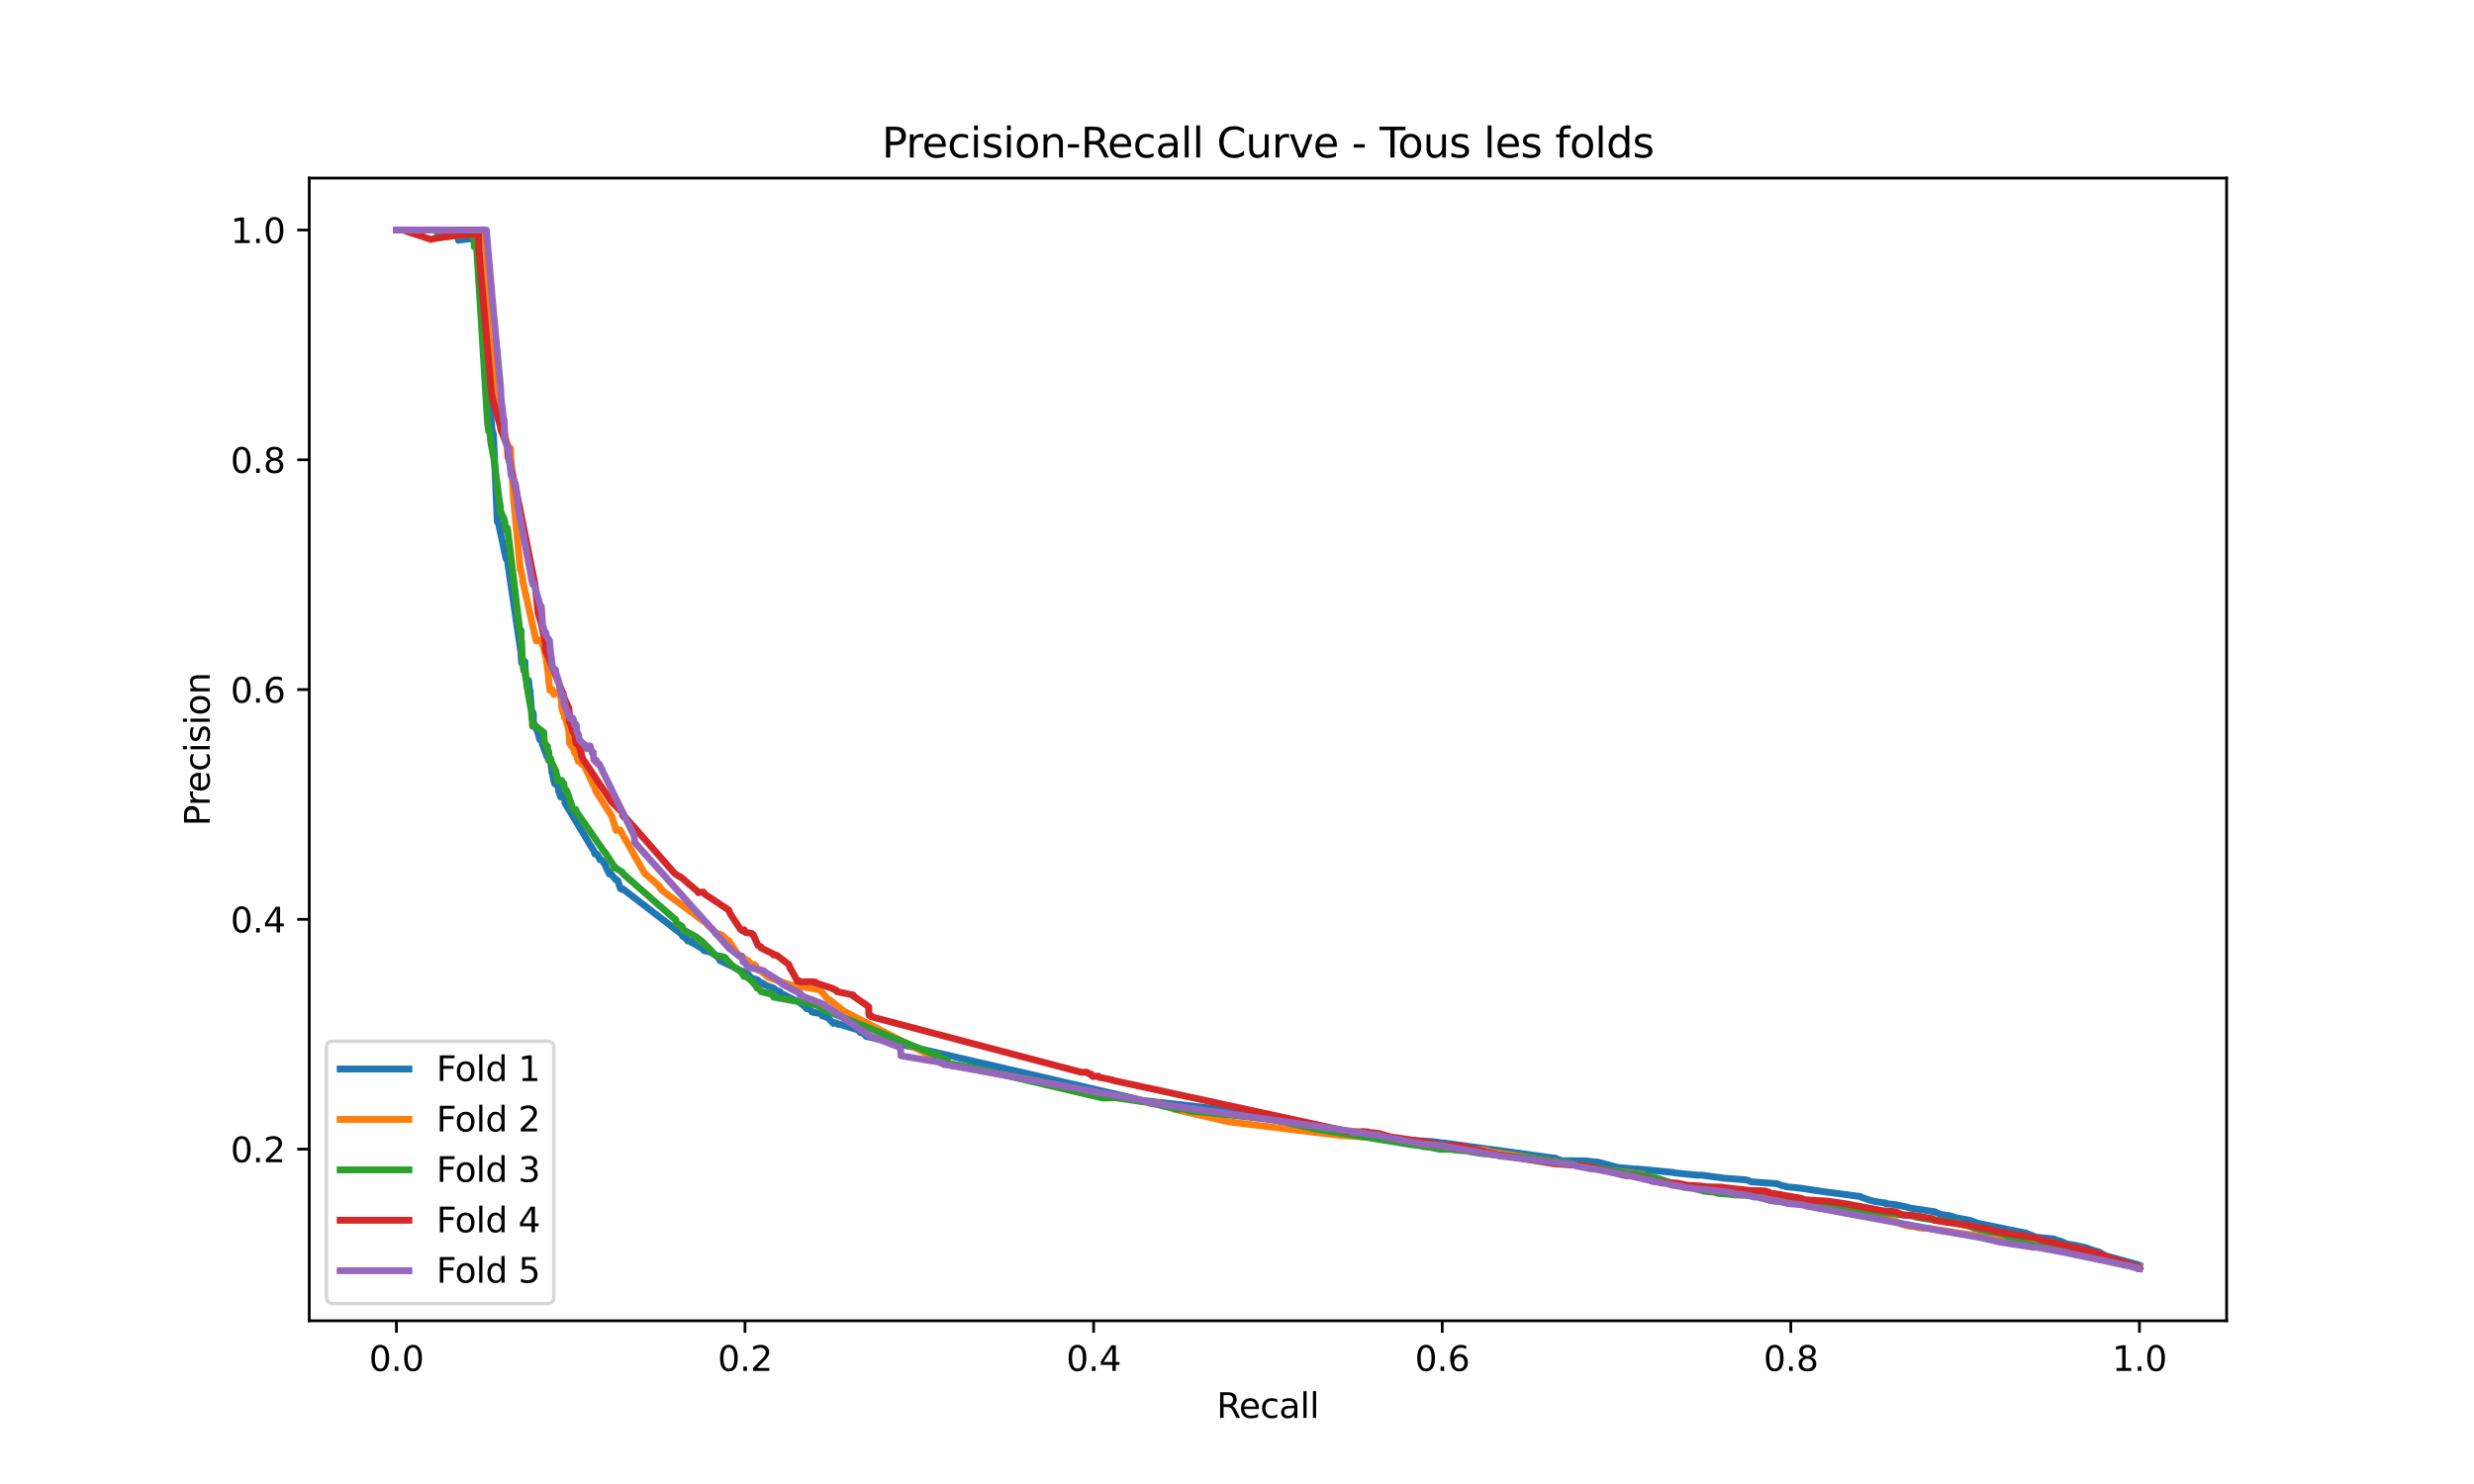 <?xml version="1.0" encoding="utf-8" standalone="no"?>
<!DOCTYPE svg PUBLIC "-//W3C//DTD SVG 1.1//EN"
  "http://www.w3.org/Graphics/SVG/1.1/DTD/svg11.dtd">
<svg xmlns:xlink="http://www.w3.org/1999/xlink" width="720pt" height="432pt" viewBox="0 0 720 432" xmlns="http://www.w3.org/2000/svg" version="1.1">
 <defs>
  <style type="text/css">*{stroke-linejoin: round; stroke-linecap: butt}</style>
 </defs>
 <g id="figure_1">
  <g id="patch_1">
   <path d="M 0 432 
L 720 432 
L 720 0 
L 0 0 
z
" style="fill: #ffffff"/>
  </g>
  <g id="axes_1">
   <g id="patch_2">
    <path d="M 90 384.48 
L 648 384.48 
L 648 51.84 
L 90 51.84 
z
" style="fill: #ffffff"/>
   </g>
   <g id="matplotlib.axis_1">
    <g id="xtick_1">
     <g id="line2d_1">
      <defs>
       <path id="m4ad3e0d643" d="M 0 0 
L 0 3.5 
" style="stroke: #000000; stroke-width: 0.8"/>
      </defs>
      <g>
       <use xlink:href="#m4ad3e0d643" x="115.364" y="384.48" style="stroke: #000000; stroke-width: 0.8"/>
      </g>
     </g>
     <g id="text_1">
      <!-- 0.0 -->
      <g transform="translate(107.412 399.078) scale(0.1 -0.1)">
       <defs>
        <path id="DejaVuSans-30" d="M 2034 4250 
Q 1547 4250 1301 3770 
Q 1056 3291 1056 2328 
Q 1056 1369 1301 889 
Q 1547 409 2034 409 
Q 2525 409 2770 889 
Q 3016 1369 3016 2328 
Q 3016 3291 2770 3770 
Q 2525 4250 2034 4250 
z
M 2034 4750 
Q 2819 4750 3233 4129 
Q 3647 3509 3647 2328 
Q 3647 1150 3233 529 
Q 2819 -91 2034 -91 
Q 1250 -91 836 529 
Q 422 1150 422 2328 
Q 422 3509 836 4129 
Q 1250 4750 2034 4750 
z
" transform="scale(0.016)"/>
        <path id="DejaVuSans-2e" d="M 684 794 
L 1344 794 
L 1344 0 
L 684 0 
L 684 794 
z
" transform="scale(0.016)"/>
       </defs>
       <use xlink:href="#DejaVuSans-30"/>
       <use xlink:href="#DejaVuSans-2e" x="63.623"/>
       <use xlink:href="#DejaVuSans-30" x="95.41"/>
      </g>
     </g>
    </g>
    <g id="xtick_2">
     <g id="line2d_2">
      <g>
       <use xlink:href="#m4ad3e0d643" x="216.818" y="384.48" style="stroke: #000000; stroke-width: 0.8"/>
      </g>
     </g>
     <g id="text_2">
      <!-- 0.2 -->
      <g transform="translate(208.867 399.078) scale(0.1 -0.1)">
       <defs>
        <path id="DejaVuSans-32" d="M 1228 531 
L 3431 531 
L 3431 0 
L 469 0 
L 469 531 
Q 828 903 1448 1529 
Q 2069 2156 2228 2338 
Q 2531 2678 2651 2914 
Q 2772 3150 2772 3378 
Q 2772 3750 2511 3984 
Q 2250 4219 1831 4219 
Q 1534 4219 1204 4116 
Q 875 4013 500 3803 
L 500 4441 
Q 881 4594 1212 4672 
Q 1544 4750 1819 4750 
Q 2544 4750 2975 4387 
Q 3406 4025 3406 3419 
Q 3406 3131 3298 2873 
Q 3191 2616 2906 2266 
Q 2828 2175 2409 1742 
Q 1991 1309 1228 531 
z
" transform="scale(0.016)"/>
       </defs>
       <use xlink:href="#DejaVuSans-30"/>
       <use xlink:href="#DejaVuSans-2e" x="63.623"/>
       <use xlink:href="#DejaVuSans-32" x="95.41"/>
      </g>
     </g>
    </g>
    <g id="xtick_3">
     <g id="line2d_3">
      <g>
       <use xlink:href="#m4ad3e0d643" x="318.273" y="384.48" style="stroke: #000000; stroke-width: 0.8"/>
      </g>
     </g>
     <g id="text_3">
      <!-- 0.4 -->
      <g transform="translate(310.321 399.078) scale(0.1 -0.1)">
       <defs>
        <path id="DejaVuSans-34" d="M 2419 4116 
L 825 1625 
L 2419 1625 
L 2419 4116 
z
M 2253 4666 
L 3047 4666 
L 3047 1625 
L 3713 1625 
L 3713 1100 
L 3047 1100 
L 3047 0 
L 2419 0 
L 2419 1100 
L 313 1100 
L 313 1709 
L 2253 4666 
z
" transform="scale(0.016)"/>
       </defs>
       <use xlink:href="#DejaVuSans-30"/>
       <use xlink:href="#DejaVuSans-2e" x="63.623"/>
       <use xlink:href="#DejaVuSans-34" x="95.41"/>
      </g>
     </g>
    </g>
    <g id="xtick_4">
     <g id="line2d_4">
      <g>
       <use xlink:href="#m4ad3e0d643" x="419.727" y="384.48" style="stroke: #000000; stroke-width: 0.8"/>
      </g>
     </g>
     <g id="text_4">
      <!-- 0.6 -->
      <g transform="translate(411.776 399.078) scale(0.1 -0.1)">
       <defs>
        <path id="DejaVuSans-36" d="M 2113 2584 
Q 1688 2584 1439 2293 
Q 1191 2003 1191 1497 
Q 1191 994 1439 701 
Q 1688 409 2113 409 
Q 2538 409 2786 701 
Q 3034 994 3034 1497 
Q 3034 2003 2786 2293 
Q 2538 2584 2113 2584 
z
M 3366 4563 
L 3366 3988 
Q 3128 4100 2886 4159 
Q 2644 4219 2406 4219 
Q 1781 4219 1451 3797 
Q 1122 3375 1075 2522 
Q 1259 2794 1537 2939 
Q 1816 3084 2150 3084 
Q 2853 3084 3261 2657 
Q 3669 2231 3669 1497 
Q 3669 778 3244 343 
Q 2819 -91 2113 -91 
Q 1303 -91 875 529 
Q 447 1150 447 2328 
Q 447 3434 972 4092 
Q 1497 4750 2381 4750 
Q 2619 4750 2861 4703 
Q 3103 4656 3366 4563 
z
" transform="scale(0.016)"/>
       </defs>
       <use xlink:href="#DejaVuSans-30"/>
       <use xlink:href="#DejaVuSans-2e" x="63.623"/>
       <use xlink:href="#DejaVuSans-36" x="95.41"/>
      </g>
     </g>
    </g>
    <g id="xtick_5">
     <g id="line2d_5">
      <g>
       <use xlink:href="#m4ad3e0d643" x="521.182" y="384.48" style="stroke: #000000; stroke-width: 0.8"/>
      </g>
     </g>
     <g id="text_5">
      <!-- 0.8 -->
      <g transform="translate(513.23 399.078) scale(0.1 -0.1)">
       <defs>
        <path id="DejaVuSans-38" d="M 2034 2216 
Q 1584 2216 1326 1975 
Q 1069 1734 1069 1313 
Q 1069 891 1326 650 
Q 1584 409 2034 409 
Q 2484 409 2743 651 
Q 3003 894 3003 1313 
Q 3003 1734 2745 1975 
Q 2488 2216 2034 2216 
z
M 1403 2484 
Q 997 2584 770 2862 
Q 544 3141 544 3541 
Q 544 4100 942 4425 
Q 1341 4750 2034 4750 
Q 2731 4750 3128 4425 
Q 3525 4100 3525 3541 
Q 3525 3141 3298 2862 
Q 3072 2584 2669 2484 
Q 3125 2378 3379 2068 
Q 3634 1759 3634 1313 
Q 3634 634 3220 271 
Q 2806 -91 2034 -91 
Q 1263 -91 848 271 
Q 434 634 434 1313 
Q 434 1759 690 2068 
Q 947 2378 1403 2484 
z
M 1172 3481 
Q 1172 3119 1398 2916 
Q 1625 2713 2034 2713 
Q 2441 2713 2670 2916 
Q 2900 3119 2900 3481 
Q 2900 3844 2670 4047 
Q 2441 4250 2034 4250 
Q 1625 4250 1398 4047 
Q 1172 3844 1172 3481 
z
" transform="scale(0.016)"/>
       </defs>
       <use xlink:href="#DejaVuSans-30"/>
       <use xlink:href="#DejaVuSans-2e" x="63.623"/>
       <use xlink:href="#DejaVuSans-38" x="95.41"/>
      </g>
     </g>
    </g>
    <g id="xtick_6">
     <g id="line2d_6">
      <g>
       <use xlink:href="#m4ad3e0d643" x="622.636" y="384.48" style="stroke: #000000; stroke-width: 0.8"/>
      </g>
     </g>
     <g id="text_6">
      <!-- 1.0 -->
      <g transform="translate(614.685 399.078) scale(0.1 -0.1)">
       <defs>
        <path id="DejaVuSans-31" d="M 794 531 
L 1825 531 
L 1825 4091 
L 703 3866 
L 703 4441 
L 1819 4666 
L 2450 4666 
L 2450 531 
L 3481 531 
L 3481 0 
L 794 0 
L 794 531 
z
" transform="scale(0.016)"/>
       </defs>
       <use xlink:href="#DejaVuSans-31"/>
       <use xlink:href="#DejaVuSans-2e" x="63.623"/>
       <use xlink:href="#DejaVuSans-30" x="95.41"/>
      </g>
     </g>
    </g>
    <g id="text_7">
     <!-- Recall -->
     <g transform="translate(354.083 412.757) scale(0.1 -0.1)">
      <defs>
       <path id="DejaVuSans-52" d="M 2841 2188 
Q 3044 2119 3236 1894 
Q 3428 1669 3622 1275 
L 4263 0 
L 3584 0 
L 2988 1197 
Q 2756 1666 2539 1819 
Q 2322 1972 1947 1972 
L 1259 1972 
L 1259 0 
L 628 0 
L 628 4666 
L 2053 4666 
Q 2853 4666 3247 4331 
Q 3641 3997 3641 3322 
Q 3641 2881 3436 2590 
Q 3231 2300 2841 2188 
z
M 1259 4147 
L 1259 2491 
L 2053 2491 
Q 2509 2491 2742 2702 
Q 2975 2913 2975 3322 
Q 2975 3731 2742 3939 
Q 2509 4147 2053 4147 
L 1259 4147 
z
" transform="scale(0.016)"/>
       <path id="DejaVuSans-65" d="M 3597 1894 
L 3597 1613 
L 953 1613 
Q 991 1019 1311 708 
Q 1631 397 2203 397 
Q 2534 397 2845 478 
Q 3156 559 3463 722 
L 3463 178 
Q 3153 47 2828 -22 
Q 2503 -91 2169 -91 
Q 1331 -91 842 396 
Q 353 884 353 1716 
Q 353 2575 817 3079 
Q 1281 3584 2069 3584 
Q 2775 3584 3186 3129 
Q 3597 2675 3597 1894 
z
M 3022 2063 
Q 3016 2534 2758 2815 
Q 2500 3097 2075 3097 
Q 1594 3097 1305 2825 
Q 1016 2553 972 2059 
L 3022 2063 
z
" transform="scale(0.016)"/>
       <path id="DejaVuSans-63" d="M 3122 3366 
L 3122 2828 
Q 2878 2963 2633 3030 
Q 2388 3097 2138 3097 
Q 1578 3097 1268 2742 
Q 959 2388 959 1747 
Q 959 1106 1268 751 
Q 1578 397 2138 397 
Q 2388 397 2633 464 
Q 2878 531 3122 666 
L 3122 134 
Q 2881 22 2623 -34 
Q 2366 -91 2075 -91 
Q 1284 -91 818 406 
Q 353 903 353 1747 
Q 353 2603 823 3093 
Q 1294 3584 2113 3584 
Q 2378 3584 2631 3529 
Q 2884 3475 3122 3366 
z
" transform="scale(0.016)"/>
       <path id="DejaVuSans-61" d="M 2194 1759 
Q 1497 1759 1228 1600 
Q 959 1441 959 1056 
Q 959 750 1161 570 
Q 1363 391 1709 391 
Q 2188 391 2477 730 
Q 2766 1069 2766 1631 
L 2766 1759 
L 2194 1759 
z
M 3341 1997 
L 3341 0 
L 2766 0 
L 2766 531 
Q 2569 213 2275 61 
Q 1981 -91 1556 -91 
Q 1019 -91 701 211 
Q 384 513 384 1019 
Q 384 1609 779 1909 
Q 1175 2209 1959 2209 
L 2766 2209 
L 2766 2266 
Q 2766 2663 2505 2880 
Q 2244 3097 1772 3097 
Q 1472 3097 1187 3025 
Q 903 2953 641 2809 
L 641 3341 
Q 956 3463 1253 3523 
Q 1550 3584 1831 3584 
Q 2591 3584 2966 3190 
Q 3341 2797 3341 1997 
z
" transform="scale(0.016)"/>
       <path id="DejaVuSans-6c" d="M 603 4863 
L 1178 4863 
L 1178 0 
L 603 0 
L 603 4863 
z
" transform="scale(0.016)"/>
      </defs>
      <use xlink:href="#DejaVuSans-52"/>
      <use xlink:href="#DejaVuSans-65" x="64.982"/>
      <use xlink:href="#DejaVuSans-63" x="126.506"/>
      <use xlink:href="#DejaVuSans-61" x="181.486"/>
      <use xlink:href="#DejaVuSans-6c" x="242.766"/>
      <use xlink:href="#DejaVuSans-6c" x="270.549"/>
     </g>
    </g>
   </g>
   <g id="matplotlib.axis_2">
    <g id="ytick_1">
     <g id="line2d_7">
      <defs>
       <path id="m221499bd17" d="M 0 0 
L -3.5 0 
" style="stroke: #000000; stroke-width: 0.8"/>
      </defs>
      <g>
       <use xlink:href="#m221499bd17" x="90" y="334.519" style="stroke: #000000; stroke-width: 0.8"/>
      </g>
     </g>
     <g id="text_8">
      <!-- 0.2 -->
      <g transform="translate(67.097 338.318) scale(0.1 -0.1)">
       <use xlink:href="#DejaVuSans-30"/>
       <use xlink:href="#DejaVuSans-2e" x="63.623"/>
       <use xlink:href="#DejaVuSans-32" x="95.41"/>
      </g>
     </g>
    </g>
    <g id="ytick_2">
     <g id="line2d_8">
      <g>
       <use xlink:href="#m221499bd17" x="90" y="267.629" style="stroke: #000000; stroke-width: 0.8"/>
      </g>
     </g>
     <g id="text_9">
      <!-- 0.4 -->
      <g transform="translate(67.097 271.428) scale(0.1 -0.1)">
       <use xlink:href="#DejaVuSans-30"/>
       <use xlink:href="#DejaVuSans-2e" x="63.623"/>
       <use xlink:href="#DejaVuSans-34" x="95.41"/>
      </g>
     </g>
    </g>
    <g id="ytick_3">
     <g id="line2d_9">
      <g>
       <use xlink:href="#m221499bd17" x="90" y="200.739" style="stroke: #000000; stroke-width: 0.8"/>
      </g>
     </g>
     <g id="text_10">
      <!-- 0.6 -->
      <g transform="translate(67.097 204.539) scale(0.1 -0.1)">
       <use xlink:href="#DejaVuSans-30"/>
       <use xlink:href="#DejaVuSans-2e" x="63.623"/>
       <use xlink:href="#DejaVuSans-36" x="95.41"/>
      </g>
     </g>
    </g>
    <g id="ytick_4">
     <g id="line2d_10">
      <g>
       <use xlink:href="#m221499bd17" x="90" y="133.85" style="stroke: #000000; stroke-width: 0.8"/>
      </g>
     </g>
     <g id="text_11">
      <!-- 0.8 -->
      <g transform="translate(67.097 137.649) scale(0.1 -0.1)">
       <use xlink:href="#DejaVuSans-30"/>
       <use xlink:href="#DejaVuSans-2e" x="63.623"/>
       <use xlink:href="#DejaVuSans-38" x="95.41"/>
      </g>
     </g>
    </g>
    <g id="ytick_5">
     <g id="line2d_11">
      <g>
       <use xlink:href="#m221499bd17" x="90" y="66.96" style="stroke: #000000; stroke-width: 0.8"/>
      </g>
     </g>
     <g id="text_12">
      <!-- 1.0 -->
      <g transform="translate(67.097 70.759) scale(0.1 -0.1)">
       <use xlink:href="#DejaVuSans-31"/>
       <use xlink:href="#DejaVuSans-2e" x="63.623"/>
       <use xlink:href="#DejaVuSans-30" x="95.41"/>
      </g>
     </g>
    </g>
    <g id="text_13">
     <!-- Precision -->
     <g transform="translate(61.017 240.467) rotate(-90) scale(0.1 -0.1)">
      <defs>
       <path id="DejaVuSans-50" d="M 1259 4147 
L 1259 2394 
L 2053 2394 
Q 2494 2394 2734 2622 
Q 2975 2850 2975 3272 
Q 2975 3691 2734 3919 
Q 2494 4147 2053 4147 
L 1259 4147 
z
M 628 4666 
L 2053 4666 
Q 2838 4666 3239 4311 
Q 3641 3956 3641 3272 
Q 3641 2581 3239 2228 
Q 2838 1875 2053 1875 
L 1259 1875 
L 1259 0 
L 628 0 
L 628 4666 
z
" transform="scale(0.016)"/>
       <path id="DejaVuSans-72" d="M 2631 2963 
Q 2534 3019 2420 3045 
Q 2306 3072 2169 3072 
Q 1681 3072 1420 2755 
Q 1159 2438 1159 1844 
L 1159 0 
L 581 0 
L 581 3500 
L 1159 3500 
L 1159 2956 
Q 1341 3275 1631 3429 
Q 1922 3584 2338 3584 
Q 2397 3584 2469 3576 
Q 2541 3569 2628 3553 
L 2631 2963 
z
" transform="scale(0.016)"/>
       <path id="DejaVuSans-69" d="M 603 3500 
L 1178 3500 
L 1178 0 
L 603 0 
L 603 3500 
z
M 603 4863 
L 1178 4863 
L 1178 4134 
L 603 4134 
L 603 4863 
z
" transform="scale(0.016)"/>
       <path id="DejaVuSans-73" d="M 2834 3397 
L 2834 2853 
Q 2591 2978 2328 3040 
Q 2066 3103 1784 3103 
Q 1356 3103 1142 2972 
Q 928 2841 928 2578 
Q 928 2378 1081 2264 
Q 1234 2150 1697 2047 
L 1894 2003 
Q 2506 1872 2764 1633 
Q 3022 1394 3022 966 
Q 3022 478 2636 193 
Q 2250 -91 1575 -91 
Q 1294 -91 989 -36 
Q 684 19 347 128 
L 347 722 
Q 666 556 975 473 
Q 1284 391 1588 391 
Q 1994 391 2212 530 
Q 2431 669 2431 922 
Q 2431 1156 2273 1281 
Q 2116 1406 1581 1522 
L 1381 1569 
Q 847 1681 609 1914 
Q 372 2147 372 2553 
Q 372 3047 722 3315 
Q 1072 3584 1716 3584 
Q 2034 3584 2315 3537 
Q 2597 3491 2834 3397 
z
" transform="scale(0.016)"/>
       <path id="DejaVuSans-6f" d="M 1959 3097 
Q 1497 3097 1228 2736 
Q 959 2375 959 1747 
Q 959 1119 1226 758 
Q 1494 397 1959 397 
Q 2419 397 2687 759 
Q 2956 1122 2956 1747 
Q 2956 2369 2687 2733 
Q 2419 3097 1959 3097 
z
M 1959 3584 
Q 2709 3584 3137 3096 
Q 3566 2609 3566 1747 
Q 3566 888 3137 398 
Q 2709 -91 1959 -91 
Q 1206 -91 779 398 
Q 353 888 353 1747 
Q 353 2609 779 3096 
Q 1206 3584 1959 3584 
z
" transform="scale(0.016)"/>
       <path id="DejaVuSans-6e" d="M 3513 2113 
L 3513 0 
L 2938 0 
L 2938 2094 
Q 2938 2591 2744 2837 
Q 2550 3084 2163 3084 
Q 1697 3084 1428 2787 
Q 1159 2491 1159 1978 
L 1159 0 
L 581 0 
L 581 3500 
L 1159 3500 
L 1159 2956 
Q 1366 3272 1645 3428 
Q 1925 3584 2291 3584 
Q 2894 3584 3203 3211 
Q 3513 2838 3513 2113 
z
" transform="scale(0.016)"/>
      </defs>
      <use xlink:href="#DejaVuSans-50"/>
      <use xlink:href="#DejaVuSans-72" x="58.553"/>
      <use xlink:href="#DejaVuSans-65" x="97.416"/>
      <use xlink:href="#DejaVuSans-63" x="158.939"/>
      <use xlink:href="#DejaVuSans-69" x="213.92"/>
      <use xlink:href="#DejaVuSans-73" x="241.703"/>
      <use xlink:href="#DejaVuSans-69" x="293.803"/>
      <use xlink:href="#DejaVuSans-6f" x="321.586"/>
      <use xlink:href="#DejaVuSans-6e" x="382.768"/>
     </g>
    </g>
   </g>
   <g id="line2d_12">
    <path d="M 622.636 368.331 
L 622.555 368.296 
L 622.311 368.181 
L 612.794 365.554 
L 610.76 364.403 
L 609.052 363.952 
L 607.099 363.222 
L 603.52 362.413 
L 602.463 362.298 
L 601.568 362.127 
L 599.778 361.351 
L 598.477 360.986 
L 597.907 360.711 
L 592.457 360.126 
L 589.773 359.001 
L 588.796 358.782 
L 583.834 357.795 
L 582.289 357.463 
L 575.374 356.051 
L 574.968 355.868 
L 574.642 355.705 
L 574.073 355.549 
L 573.341 355.242 
L 569.029 354.454 
L 567.972 354.011 
L 565.125 353.577 
L 564.718 353.509 
L 563.01 352.737 
L 555.445 351.611 
L 555.363 351.53 
L 555.201 351.437 
L 551.703 350.699 
L 548.774 350.385 
L 548.774 350.197 
L 548.53 350.191 
L 548.53 350.174 
L 545.683 349.771 
L 544.219 349.405 
L 541.453 348.425 
L 541.453 348.29 
L 540.965 348.248 
L 530.309 346.849 
L 524.127 345.891 
L 523.15 345.818 
L 523.15 345.817 
L 522.988 345.774 
L 519.734 345.466 
L 519.571 345.271 
L 518.595 345.192 
L 517.863 344.84 
L 517.375 344.687 
L 517.293 344.592 
L 509.566 344.023 
L 508.915 343.688 
L 508.02 343.441 
L 501.838 342.98 
L 495.167 342.086 
L 494.191 342.121 
L 494.191 342.117 
L 487.277 341.422 
L 487.033 341.292 
L 486.951 341.298 
L 476.539 340.302 
L 475.644 340.322 
L 475.644 340.277 
L 470.845 339.859 
L 464.988 338.27 
L 464.256 338.272 
L 464.256 338.264 
L 463.687 338.211 
L 461.572 337.928 
L 454.657 337.896 
L 453.03 337.39 
L 452.542 337.097 
L 452.054 337.125 
L 445.872 336.251 
L 420.085 332.703 
L 419.434 332.687 
L 418.621 332.542 
L 416.669 332.306 
L 408.534 331.815 
L 406.989 331.443 
L 406.5 331.478 
L 406.5 331.474 
L 404.385 331.24 
L 404.385 331.228 
L 404.304 331.243 
L 404.304 331.239 
L 403.816 331.279 
L 398.447 330.861 
L 391.207 329.506 
L 390.313 329.079 
L 390.313 329.051 
L 388.523 328.886 
L 387.221 328.899 
L 386.896 328.864 
L 383.886 328.062 
L 381.202 327.827 
L 370.627 326.008 
L 370.627 325.649 
L 369.407 325.49 
L 369.407 325.23 
L 368.431 325.312 
L 367.454 324.968 
L 354.276 322.744 
L 353.544 322.727 
L 353.219 322.556 
L 351.755 322.552 
L 351.755 322.513 
L 331.337 320.22 
L 331.174 320.035 
L 329.954 319.724 
L 252.025 301.679 
L 251.943 301.223 
L 251.781 301.253 
L 251.211 300.772 
L 250.398 300.594 
L 250.398 300.282 
L 250.316 300.287 
L 249.991 299.958 
L 249.747 299.919 
L 249.666 299.794 
L 244.541 298.221 
L 243.809 298.164 
L 243.483 297.798 
L 243.077 297.862 
L 243.077 297.841 
L 243.077 297.78 
L 242.507 297.915 
L 241.206 296.567 
L 241.206 296.461 
L 239.579 295.695 
L 239.579 295.629 
L 239.335 295.771 
L 239.335 295.662 
L 239.253 295.665 
L 239.253 295.357 
L 239.091 295.408 
L 239.091 295.364 
L 238.847 295.063 
L 236.325 294.617 
L 236.162 294.278 
L 235.349 293.651 
L 234.698 293.624 
L 234.373 293.109 
L 232.095 291.407 
L 231.932 291.46 
L 231.932 291.435 
L 231.526 291.237 
L 226.97 288.997 
L 226.97 288.665 
L 225.262 288.052 
L 225.262 287.709 
L 222.496 286.703 
L 222.415 286.461 
L 220.544 285.596 
L 220.544 285.285 
L 218.917 284.796 
L 218.754 284.915 
L 217.778 283.593 
L 209.481 279.609 
L 209.399 279.368 
L 208.911 278.606 
L 206.959 277.244 
L 204.844 276.699 
L 204.031 275.832 
L 203.868 275.889 
L 203.868 275.846 
L 201.753 274.557 
L 201.428 274.491 
L 201.428 274.354 
L 201.265 273.953 
L 200.207 273.959 
L 199.557 273.013 
L 199.475 273.089 
L 198.58 272.445 
L 198.58 272.055 
L 197.93 271.643 
L 197.93 271.445 
L 197.848 271.523 
L 181.172 258.703 
L 181.01 258.906 
L 180.684 258.784 
L 180.684 258.632 
L 180.603 258.658 
L 180.522 258.608 
L 179.79 256.346 
L 179.383 256.068 
L 179.22 256.117 
L 177.593 254.112 
L 177.512 254.22 
L 177.349 254.436 
L 176.292 252.3 
L 176.21 251.876 
L 175.316 250.559 
L 174.827 250.214 
L 174.583 250.273 
L 174.583 250.179 
L 173.851 248.827 
L 173.526 248.511 
L 173.119 248.604 
L 172.794 247.584 
L 172.468 247.149 
L 164.415 233.767 
L 164.415 233.067 
L 164.008 231.485 
L 163.927 231.625 
L 163.764 231.761 
L 163.683 231.466 
L 163.52 231.748 
L 163.358 231.74 
L 163.195 232.024 
L 162.544 230.199 
L 162.544 229.745 
L 162.3 228.335 
L 162.219 228.48 
L 162.138 228.47 
L 162.056 227.677 
L 161.649 227.934 
L 161.487 228.228 
L 161.324 227.888 
L 160.999 226.221 
L 160.917 226.206 
L 160.917 224.385 
L 160.592 224.814 
L 160.592 224.647 
L 160.511 223.1 
L 160.348 222.713 
L 160.348 221.671 
L 160.185 221.797 
L 160.185 221.446 
L 160.104 221.597 
L 159.86 221.346 
L 159.86 220.634 
L 159.778 220.786 
L 159.534 221.065 
L 159.453 220.318 
L 159.29 219.716 
L 159.046 219.995 
L 159.046 219.812 
L 158.152 217.392 
L 158.07 216.582 
L 157.908 216.897 
L 157.419 214.681 
L 157.094 215.322 
L 156.606 213.42 
L 155.223 210.183 
L 155.223 207.697 
L 154.654 206.549 
L 154.491 204.022 
L 154.247 201.075 
L 154.084 200.655 
L 153.84 198.074 
L 153.108 197.755 
L 152.864 196.108 
L 152.783 192.662 
L 152.457 192.493 
L 152.213 192.724 
L 152.132 192.609 
L 151.807 193.018 
L 151.563 189.702 
L 147.495 162.084 
L 147.414 162.256 
L 147.251 162.604 
L 145.055 152.278 
L 144.729 151.954 
L 143.591 126.4 
L 143.184 125.125 
L 138.71 69.275 
L 138.629 69.283 
L 134.073 69.843 
L 133.422 69.946 
L 133.422 68.46 
L 133.341 68.467 
L 133.097 68.487 
L 133.016 66.96 
L 115.364 66.96 
L 115.364 66.96 
" clip-path="url(#p3086c11d2b)" style="fill: none; stroke: #1f77b4; stroke-width: 2; stroke-linecap: square"/>
   </g>
   <g id="line2d_13">
    <path d="M 622.636 368.888 
L 622.554 368.893 
L 622.554 368.876 
L 621.809 368.732 
L 618.499 368.028 
L 601.455 363.597 
L 599.469 363.353 
L 561.41 357.629 
L 559.424 357.52 
L 558.183 357.347 
L 557.521 357.176 
L 557.19 357.027 
L 555.949 357.037 
L 553.632 356.431 
L 548.337 353.924 
L 547.592 353.843 
L 547.344 353.629 
L 542.876 353.292 
L 534.023 351.719 
L 523.681 349.118 
L 523.515 348.884 
L 516.069 348.077 
L 515.986 348.081 
L 515.986 348.068 
L 515.489 347.987 
L 515.158 347.875 
L 512.014 347.274 
L 501.589 346.009 
L 500.927 345.982 
L 500.348 345.905 
L 499.273 345.839 
L 499.273 345.835 
L 499.273 345.831 
L 498.528 345.857 
L 498.528 345.845 
L 493.398 345.606 
L 491.826 345.357 
L 491.247 345.3 
L 491.247 345.292 
L 490.668 345.227 
L 490.668 345.167 
L 488.186 344.826 
L 487.855 344.712 
L 487.772 344.72 
L 487.772 344.647 
L 485.621 344.542 
L 478.588 342.184 
L 478.257 342.209 
L 478.257 341.919 
L 477.512 341.891 
L 477.098 341.692 
L 476.271 341.66 
L 463.943 340.173 
L 462.619 339.61 
L 462.536 339.614 
L 462.536 339.606 
L 433.247 335.252 
L 433.164 335.112 
L 432.916 334.934 
L 407.515 332.21 
L 406.026 331.989 
L 405.943 332.005 
L 405.943 331.906 
L 404.536 331.723 
L 404.123 331.602 
L 404.123 331.519 
L 403.957 331.45 
L 390.967 330.581 
L 390.967 330.54 
L 390.471 330.578 
L 357.789 326.604 
L 341.572 322.873 
L 341.572 322.494 
L 340 322.146 
L 337.021 321.252 
L 337.021 321.058 
L 335.615 321.179 
L 279.518 310.512 
L 279.518 310.312 
L 277.284 310.377 
L 277.284 310.339 
L 274.388 309.196 
L 246.505 294.834 
L 246.339 294.733 
L 245.926 294.855 
L 245.926 294.812 
L 245.926 294.661 
L 245.76 294.493 
L 241.458 291.06 
L 241.044 291.016 
L 238.893 288.514 
L 238.81 288.18 
L 229.295 286.619 
L 229.212 286.358 
L 228.716 286.284 
L 223.669 284.57 
L 223.669 284.476 
L 223.586 284.503 
L 221.104 282.348 
L 220.773 282.489 
L 220.773 282.389 
L 220.773 282.356 
L 220.525 282.036 
L 219.946 281.515 
L 219.946 281.14 
L 219.532 280.758 
L 218.87 280.868 
L 218.87 280.833 
L 218.125 280.163 
L 217.96 280.253 
L 217.712 279.907 
L 217.712 279.656 
L 217.546 279.674 
L 214.568 277.604 
L 212.168 273.864 
L 211.92 273.942 
L 211.92 273.859 
L 210.1 272.21 
L 209.355 271.871 
L 209.107 271.992 
L 209.107 271.948 
L 208.859 271.804 
L 208.445 271.978 
L 207.369 270.455 
L 205.88 269.272 
L 205.88 268.937 
L 205.632 268.82 
L 192.559 259.119 
L 192.476 258.751 
L 192.063 258.536 
L 191.98 258.029 
L 187.595 254.244 
L 180.893 242.415 
L 180.893 242.319 
L 180.479 241.596 
L 179.321 241.724 
L 178.08 237.747 
L 178.08 237.641 
L 173.364 230.278 
L 172.95 228.854 
L 172.619 228.435 
L 169.806 222.346 
L 169.558 222.288 
L 169.392 222.543 
L 169.392 222.396 
L 168.648 221.471 
L 168.482 221.579 
L 168.317 221.688 
L 168.151 220.885 
L 167.986 220.84 
L 167.986 220.225 
L 167.572 219.48 
L 167.572 219.323 
L 167.241 219.22 
L 167.158 218.077 
L 166.827 217.639 
L 166.745 217.772 
L 166.745 217.61 
L 166.579 217.551 
L 165.752 216.414 
L 165.503 212.521 
L 164.428 208.67 
L 164.262 208.946 
L 164.262 208.758 
L 164.262 207.244 
L 163.931 207.607 
L 163.849 207.17 
L 163.6 206.62 
L 163.518 205.781 
L 163.435 205.724 
L 163.435 204.534 
L 163.27 203.609 
L 163.27 202.184 
L 163.021 202.398 
L 163.021 201.572 
L 162.69 201.508 
L 162.608 201.649 
L 162.608 201.23 
L 162.525 201.371 
L 162.442 201.512 
L 161.201 202.178 
L 160.705 200.666 
L 160.043 200.962 
L 159.712 198.621 
L 159.629 196.917 
L 158.802 190.622 
L 158.719 190.77 
L 158.14 188.203 
L 157.974 187.975 
L 157.561 186.857 
L 156.485 186.096 
L 156.319 186.406 
L 156.154 186.437 
L 156.071 186.593 
L 155.988 186.468 
L 152.1 169.022 
L 152.1 168.292 
L 151.521 165.676 
L 151.438 165.836 
L 149.452 145.288 
L 148.542 130.471 
L 148.459 130.6 
L 148.046 130.141 
L 147.549 129.232 
L 144.074 112.718 
L 144.074 111.274 
L 142.088 96.248 
L 141.84 90.294 
L 140.93 78.457 
L 140.351 68.064 
L 134.476 68.402 
L 131.167 68.702 
L 130.422 66.96 
L 115.364 66.96 
L 115.364 66.96 
" clip-path="url(#p3086c11d2b)" style="fill: none; stroke: #ff7f0e; stroke-width: 2; stroke-linecap: square"/>
   </g>
   <g id="line2d_14">
    <path d="M 622.636 369.36 
L 622.636 369.315 
L 620.705 368.719 
L 610.966 366.393 
L 610.211 366.235 
L 606.181 365.544 
L 599.968 363.936 
L 594.427 362.73 
L 593.083 362.65 
L 591.404 362.416 
L 590.061 362.057 
L 582.589 359.227 
L 580.909 358.781 
L 578.978 358.572 
L 574.277 357.451 
L 574.109 357.26 
L 573.017 356.921 
L 569.407 356.071 
L 557.821 354.367 
L 557.065 354.054 
L 556.562 353.982 
L 555.974 353.859 
L 552.196 353.537 
L 551.524 353.316 
L 550.013 353.167 
L 547.494 353.129 
L 545.815 352.947 
L 542.877 352.809 
L 542.541 352.666 
L 542.457 352.668 
L 541.785 352.429 
L 535.992 351.732 
L 525.497 350.605 
L 525.413 350.598 
L 522.307 350.291 
L 522.307 350.139 
L 521.719 350.163 
L 521.719 350.162 
L 515.338 349.532 
L 513.491 348.81 
L 512.904 348.772 
L 512.904 348.767 
L 512.4 348.76 
L 511.644 348.421 
L 510.973 348.338 
L 510.805 348.219 
L 509.629 348.178 
L 509.377 348.002 
L 505.012 347.861 
L 503.416 347.657 
L 499.974 347.413 
L 499.218 347.096 
L 496.028 346.77 
L 495.608 346.67 
L 495.105 346.445 
L 494.517 346.376 
L 494.517 346.352 
L 494.265 346.249 
L 494.181 346.165 
L 493.761 346.2 
L 493.761 346.194 
L 493.09 345.848 
L 490.151 345.577 
L 489.395 345.283 
L 481.503 342.772 
L 481.084 342.782 
L 481.084 342.78 
L 479.992 342.387 
L 479.404 342.36 
L 479.32 342.297 
L 478.145 342.164 
L 476.466 341.743 
L 475.626 341.748 
L 475.626 341.733 
L 473.863 341.615 
L 470.421 340.941 
L 459.339 339.065 
L 445.318 337.12 
L 443.387 336.957 
L 430.877 335.759 
L 427.435 335.181 
L 426.763 334.959 
L 426.091 335.032 
L 426.091 335.028 
L 421.893 334.555 
L 418.955 334.57 
L 418.955 334.515 
L 416.856 334.151 
L 416.352 333.89 
L 415.261 333.925 
L 415.261 333.922 
L 415.261 333.811 
L 414.169 333.781 
L 414.001 333.658 
L 413.749 333.665 
L 413.749 333.634 
L 413.749 333.572 
L 411.986 333.402 
L 382.265 328.576 
L 381.762 328.373 
L 380.838 328.177 
L 380.838 328.172 
L 378.067 327.629 
L 377.816 327.439 
L 377.48 327.492 
L 377.48 327.423 
L 376.976 327.298 
L 376.556 327.317 
L 376.556 327.28 
L 372.022 326.087 
L 347.339 323.46 
L 346.331 323.463 
L 345.576 323.154 
L 345.408 322.997 
L 345.072 322.984 
L 344.4 322.803 
L 342.721 322.933 
L 333.066 320.706 
L 332.73 320.741 
L 324.418 319.539 
L 320.976 319.657 
L 282.356 310.643 
L 275.723 309.561 
L 275.723 308.641 
L 272.952 307.601 
L 272.952 306.966 
L 272.868 306.988 
L 272.113 307.029 
L 239.285 293.766 
L 238.278 292.866 
L 238.11 292.894 
L 237.018 292.432 
L 225.096 290.266 
L 225.012 289.44 
L 224.845 289.496 
L 221.486 288.677 
L 221.486 288.587 
L 220.731 287.66 
L 220.311 287.65 
L 220.311 287.34 
L 218.548 285.362 
L 217.456 284.51 
L 217.456 284.342 
L 216.449 284.249 
L 216.365 283.833 
L 216.197 283.788 
L 216.029 283.501 
L 215.945 283.286 
L 215.861 283.071 
L 212.923 280.941 
L 210.908 278.673 
L 209.648 278.346 
L 208.221 278.108 
L 206.962 276.705 
L 204.191 273.942 
L 203.939 274.166 
L 203.939 273.89 
L 203.855 273.965 
L 203.771 274.04 
L 203.771 273.901 
L 203.687 273.838 
L 203.519 273.988 
L 203.519 273.895 
L 203.519 273.384 
L 203.351 273.394 
L 202.68 272.774 
L 198.902 270.703 
L 198.818 270.474 
L 198.734 270.554 
L 198.734 270.503 
L 198.65 269.909 
L 198.398 269.628 
L 196.887 268.695 
L 196.719 268.806 
L 196.719 267.877 
L 196.635 267.905 
L 196.551 267.601 
L 196.467 267.629 
L 181.354 254.386 
L 181.103 253.874 
L 179.172 252.678 
L 179.004 252.371 
L 178.668 252.633 
L 178.668 252.545 
L 178.668 252.105 
L 176.065 248.075 
L 175.897 248.111 
L 175.897 248.013 
L 167.669 236.173 
L 167.585 235.65 
L 167.166 236.192 
L 166.41 234.732 
L 166.41 234.459 
L 164.899 230.12 
L 164.227 229.457 
L 164.143 228.377 
L 164.059 228.366 
L 164.059 228.057 
L 163.975 228.201 
L 163.807 228.335 
L 163.471 227.191 
L 163.387 227.337 
L 162.548 227.048 
L 162.464 227.197 
L 162.296 227.171 
L 162.212 227.32 
L 162.128 225.996 
L 161.624 224.044 
L 161.54 224.196 
L 160.953 222.663 
L 160.701 222.417 
L 160.701 222.24 
L 160.449 221.81 
L 160.281 220.853 
L 160.197 221.009 
L 160.113 220.982 
L 159.777 221.425 
L 159.693 218.793 
L 159.357 218.474 
L 159.357 217.321 
L 159.274 217.479 
L 158.938 216.75 
L 158.854 216.91 
L 158.854 216.713 
L 158.602 216.6 
L 158.518 216.164 
L 158.434 216.325 
L 158.266 213.189 
L 155.663 211.201 
L 154.992 211.445 
L 154.908 210.237 
L 154.572 206.418 
L 154.404 205.788 
L 153.313 199.578 
L 152.809 194.81 
L 152.641 194.591 
L 152.389 195.126 
L 151.969 190.687 
L 151.801 186.689 
L 151.633 186.725 
L 151.633 183.487 
L 151.13 182.888 
L 151.046 181.376 
L 150.962 180.87 
L 147.687 153.788 
L 147.352 154.461 
L 146.68 150.908 
L 146.596 151.077 
L 145.588 148.464 
L 145.588 147.397 
L 145.253 145.358 
L 143.741 133.533 
L 142.818 128.679 
L 142.566 125.68 
L 142.314 125.424 
L 142.23 125.575 
L 141.894 123.288 
L 138.704 71.704 
L 138.032 71.842 
L 137.948 68.199 
L 137.864 68.203 
L 132.323 68.608 
L 127.705 69.22 
L 127.034 66.96 
L 115.364 66.96 
L 115.364 66.96 
" clip-path="url(#p3086c11d2b)" style="fill: none; stroke: #2ca02c; stroke-width: 2; stroke-linecap: square"/>
   </g>
   <g id="line2d_15">
    <path d="M 622.636 369.004 
L 622.553 368.871 
L 622.47 368.872 
L 613.419 366.004 
L 611.759 365.315 
L 607.773 364.096 
L 595.068 361.146 
L 592.328 360.369 
L 580.869 358.459 
L 580.703 358.331 
L 577.713 357.568 
L 575.554 357.327 
L 572.814 356.672 
L 571.652 356.539 
L 562.933 355.224 
L 562.435 354.744 
L 557.037 353.852 
L 553.882 353.679 
L 552.221 353.015 
L 551.723 352.731 
L 551.391 352.702 
L 548.152 352.482 
L 536.859 350.383 
L 531.877 349.663 
L 525.234 349.246 
L 524.072 348.819 
L 518.674 347.884 
L 518.093 347.713 
L 516.183 347.455 
L 515.104 347.326 
L 514.771 347.003 
L 514.024 346.984 
L 514.024 346.965 
L 513.941 346.745 
L 512.28 346.626 
L 509.291 346.561 
L 501.402 345.679 
L 501.236 345.601 
L 496.918 345.503 
L 496.171 345.445 
L 496.171 345.439 
L 496.171 345.429 
L 495.756 345.371 
L 495.258 345.28 
L 491.272 345.049 
L 490.691 344.978 
L 488.117 344.418 
L 484.878 344.291 
L 482.968 344.016 
L 482.055 343.963 
L 482.055 343.961 
L 481.972 343.938 
L 480.726 343.851 
L 479.979 343.355 
L 479.564 343.291 
L 479.564 343.281 
L 479.564 343.265 
L 478.733 343.185 
L 478.318 342.996 
L 475.91 342.532 
L 474.914 342.295 
L 473.087 342.25 
L 463.371 339.818 
L 459.303 339.168 
L 459.303 339.159 
L 459.22 339.172 
L 459.22 339.169 
L 458.971 339.164 
L 457.393 339.15 
L 452.245 338.747 
L 435.72 336.123 
L 425.424 333.648 
L 424.012 333.536 
L 423.348 333.471 
L 418.033 333.106 
L 417.867 332.886 
L 417.618 332.854 
L 404.747 330.969 
L 401.094 329.91 
L 398.271 329.644 
L 398.271 329.626 
L 398.187 329.634 
L 398.021 329.49 
L 396.942 329.506 
L 396.942 329.374 
L 395.696 329.496 
L 392.126 329.333 
L 323.703 314.47 
L 323.703 314.361 
L 319.884 313.626 
L 319.635 313.264 
L 318.057 313.378 
L 317.642 313.035 
L 317.559 312.686 
L 316.811 312.569 
L 316.562 312.386 
L 316.562 312.327 
L 316.313 312.143 
L 314.569 312.12 
L 253.62 296.003 
L 253.454 295.589 
L 252.956 295.568 
L 252.956 295.548 
L 252.873 295.389 
L 252.79 293.025 
L 248.306 289.949 
L 248.306 289.646 
L 243.573 288.684 
L 243.407 288.262 
L 242.327 287.871 
L 242.327 287.745 
L 237.262 286.103 
L 237.262 285.859 
L 236.764 285.923 
L 236.764 285.814 
L 236.764 285.787 
L 232.944 285.817 
L 232.944 285.788 
L 232.529 285.518 
L 232.031 285.641 
L 232.031 285.527 
L 230.038 281.907 
L 229.872 281.801 
L 229.789 281.234 
L 229.539 280.803 
L 229.539 280.74 
L 225.969 278.039 
L 225.138 278.009 
L 225.138 277.733 
L 221.485 275.953 
L 221.485 275.658 
L 220.571 275.218 
L 219.243 272.114 
L 218.994 272.065 
L 218.994 271.904 
L 218.745 271.692 
L 216.918 271.434 
L 216.586 270.654 
L 216.087 270.963 
L 215.423 270.476 
L 215.423 270.391 
L 212.517 266.009 
L 212.102 264.935 
L 205.127 260.292 
L 204.711 259.673 
L 203.3 259.793 
L 203.217 259.87 
L 203.134 259.606 
L 197.985 255.197 
L 197.902 255.28 
L 196.242 254.209 
L 196.242 254.142 
L 182.125 238.045 
L 181.71 237.968 
L 181.544 237.677 
L 181.212 237.39 
L 181.212 236.677 
L 180.963 236.378 
L 177.973 233.404 
L 169.753 221.109 
L 169.255 219.771 
L 169.172 219.899 
L 169.172 219.746 
L 169.172 218.982 
L 168.922 218.595 
L 168.59 217.39 
L 168.507 216.566 
L 168.424 216.696 
L 168.258 216.153 
L 167.677 216.419 
L 167.345 214.642 
L 167.345 214.308 
L 167.013 212.978 
L 166.93 213.111 
L 166.847 213.243 
L 166.514 212.399 
L 165.85 210.115 
L 165.767 210.25 
L 165.684 210.024 
L 165.684 208.015 
L 165.518 206.044 
L 164.189 203.167 
L 163.857 201.697 
L 163.774 201.835 
L 163.11 200.039 
L 163.027 200.178 
L 162.944 199.683 
L 158.709 189.021 
L 158.709 187.197 
L 157.546 181.616 
L 156.633 178.592 
L 155.72 170.197 
L 150.156 142.381 
L 147.997 133.167 
L 147.914 133.302 
L 147.914 132.753 
L 147.831 132.888 
L 147.665 129.8 
L 145.755 125.092 
L 145.589 124.098 
L 143.347 116.069 
L 143.015 114.369 
L 139.61 75.879 
L 139.527 73.717 
L 139.444 73.739 
L 139.361 73.762 
L 139.278 68.117 
L 132.967 68.53 
L 128.733 69.024 
L 126.241 69.494 
L 125.411 69.701 
L 117.19 66.96 
L 115.364 66.96 
L 115.364 66.96 
" clip-path="url(#p3086c11d2b)" style="fill: none; stroke: #d62728; stroke-width: 2; stroke-linecap: square"/>
   </g>
   <g id="line2d_16">
    <path d="M 622.636 369.322 
L 622.553 369.306 
L 622.301 369.18 
L 621.714 369.04 
L 620.456 368.8 
L 619.953 368.541 
L 618.192 368.27 
L 616.934 367.953 
L 599.826 364.389 
L 592.614 363.07 
L 591.776 363.083 
L 582.048 361.58 
L 576.429 360.261 
L 564.689 358.245 
L 539.698 353.657 
L 525.274 350.996 
L 524.687 350.743 
L 524.603 350.722 
L 520.913 350.406 
L 520.913 350.401 
L 520.83 350.408 
L 520.578 350.435 
L 518.482 349.86 
L 513.785 349.107 
L 512.779 348.738 
L 511.857 348.555 
L 510.263 348.434 
L 510.012 348.3 
L 508.083 347.827 
L 504.896 347.568 
L 504.561 347.354 
L 503.806 347.23 
L 503.135 347.018 
L 499.361 346.665 
L 496.426 346.282 
L 493.239 346.068 
L 492.82 345.96 
L 491.73 345.834 
L 490.472 345.739 
L 489.13 345.371 
L 486.195 344.948 
L 485.608 344.623 
L 484.518 344.47 
L 483.679 344.392 
L 483.596 344.397 
L 483.596 344.394 
L 474.958 342.425 
L 464.056 340.311 
L 463.637 340.274 
L 463.637 340.263 
L 463.637 340.258 
L 463.553 340.265 
L 463.05 340.283 
L 462.295 340.119 
L 458.773 339.443 
L 457.683 339.018 
L 457.263 338.915 
L 456.509 338.904 
L 446.781 337.688 
L 436.214 336.507 
L 435.879 336.307 
L 435.879 336.297 
L 435.04 336.245 
L 433.195 335.871 
L 433.195 335.867 
L 431.77 335.744 
L 429.17 335.103 
L 429.086 335.03 
L 428.415 335.077 
L 420.197 333.65 
L 420.197 333.506 
L 419.358 333.522 
L 419.358 333.465 
L 413.404 332.974 
L 413.404 332.848 
L 411.727 332.595 
L 401.831 330.759 
L 401.328 330.422 
L 400.322 330.313 
L 397.471 330.088 
L 397.135 329.841 
L 393.865 329.625 
L 393.11 329.274 
L 335.498 321.115 
L 334.575 321.136 
L 333.737 320.492 
L 333.569 320.524 
L 275.034 309.876 
L 275.034 309.85 
L 274.95 309.871 
L 274.783 309.915 
L 274.783 309.902 
L 274.783 309.77 
L 274.615 309.827 
L 274.615 309.774 
L 274.615 309.509 
L 273.692 309.415 
L 273.441 309.266 
L 272.854 309.028 
L 272.518 309.089 
L 271.428 308.802 
L 271.177 308.896 
L 271.177 308.882 
L 270.841 308.792 
L 262.204 307.333 
L 262.204 307.288 
L 262.036 304.977 
L 252.727 301.385 
L 252.643 301.117 
L 252.56 301.16 
L 239.477 292.261 
L 233.775 290.057 
L 233.607 290.136 
L 233.607 290.083 
L 233.523 289.952 
L 233.439 289.687 
L 233.188 289.74 
L 233.188 289.634 
L 232.768 289.553 
L 232.768 289.07 
L 232.601 289.149 
L 232.601 289.041 
L 232.601 288.987 
L 232.517 289.041 
L 227.737 286.525 
L 227.653 286.227 
L 226.814 285.778 
L 226.814 285.537 
L 222.37 282.799 
L 222.286 282.595 
L 217.59 281.534 
L 216.835 280.282 
L 216.835 280.173 
L 216.248 280.002 
L 215.996 278.562 
L 215.912 278.627 
L 215.912 278.326 
L 215.325 278.288 
L 215.158 278.381 
L 215.158 278.305 
L 212.474 276.274 
L 212.474 275.95 
L 212.139 276.017 
L 212.139 275.977 
L 184.716 245.232 
L 184.632 243.819 
L 184.549 243.288 
L 174.485 222.647 
L 174.485 222.511 
L 173.982 222.404 
L 173.982 222.13 
L 173.898 222.249 
L 173.563 221.341 
L 173.311 221.701 
L 172.976 221.341 
L 172.976 221.2 
L 172.808 221.159 
L 172.808 221.017 
L 172.64 219.683 
L 172.64 218.958 
L 172.557 219.079 
L 172.473 219.055 
L 172.305 219.153 
L 172.305 218.713 
L 171.802 217.666 
L 171.802 217.215 
L 171.634 217.16 
L 171.383 217.379 
L 170.879 217.974 
L 170.879 217.822 
L 170.712 217.462 
L 170.544 217.713 
L 170.46 216.914 
L 170.376 217.04 
L 169.202 215.989 
L 168.531 215.081 
L 168.28 213.653 
L 168.196 213.784 
L 167.86 212.961 
L 167.777 211.553 
L 167.693 210.992 
L 167.441 210.69 
L 167.106 210.868 
L 167.022 209.94 
L 166.686 209.038 
L 166.435 209.258 
L 166.015 209.021 
L 165.932 209.156 
L 165.932 208.973 
L 165.848 208.74 
L 165.848 208.371 
L 165.764 208.507 
L 165.261 207.832 
L 165.261 207.265 
L 165.009 207.107 
L 164.506 205.813 
L 164.338 204.714 
L 164.171 204.992 
L 164.087 202.723 
L 164.003 202.862 
L 164.003 202.658 
L 164.003 202.454 
L 163.919 202.594 
L 163.835 202.733 
L 163.835 202.529 
L 163.835 202.324 
L 163.5 202.678 
L 162.409 197.689 
L 162.326 197.831 
L 162.326 197.61 
L 161.822 195.993 
L 161.655 194.903 
L 161.571 195.047 
L 161.319 195.247 
L 160.816 194.478 
L 160.145 189.048 
L 159.894 186.406 
L 158.971 185.098 
L 158.887 184.163 
L 158.552 183.932 
L 158.468 184.08 
L 158.133 182.45 
L 158.049 182.598 
L 157.881 181.764 
L 157.546 176.505 
L 157.378 176.799 
L 155.449 170.053 
L 155.365 169.867 
L 155.03 170.13 
L 150.669 147.252 
L 150.585 145.079 
L 149.998 140.791 
L 148.74 138.344 
L 148.237 133.85 
L 148.069 130.797 
L 147.985 130.929 
L 146.895 128.033 
L 146.727 122.204 
L 146.56 122.451 
L 145.805 115.75 
L 145.721 113.146 
L 143.625 90.915 
L 141.528 66.96 
L 115.364 66.96 
L 115.364 66.96 
" clip-path="url(#p3086c11d2b)" style="fill: none; stroke: #9467bd; stroke-width: 2; stroke-linecap: square"/>
   </g>
   <g id="patch_3">
    <path d="M 90 384.48 
L 90 51.84 
" style="fill: none; stroke: #000000; stroke-width: 0.8; stroke-linejoin: miter; stroke-linecap: square"/>
   </g>
   <g id="patch_4">
    <path d="M 648 384.48 
L 648 51.84 
" style="fill: none; stroke: #000000; stroke-width: 0.8; stroke-linejoin: miter; stroke-linecap: square"/>
   </g>
   <g id="patch_5">
    <path d="M 90 384.48 
L 648 384.48 
" style="fill: none; stroke: #000000; stroke-width: 0.8; stroke-linejoin: miter; stroke-linecap: square"/>
   </g>
   <g id="patch_6">
    <path d="M 90 51.84 
L 648 51.84 
" style="fill: none; stroke: #000000; stroke-width: 0.8; stroke-linejoin: miter; stroke-linecap: square"/>
   </g>
   <g id="text_14">
    <!-- Precision-Recall Curve - Tous les folds -->
    <g transform="translate(256.652 45.84) scale(0.12 -0.12)">
     <defs>
      <path id="DejaVuSans-2d" d="M 313 2009 
L 1997 2009 
L 1997 1497 
L 313 1497 
L 313 2009 
z
" transform="scale(0.016)"/>
      <path id="DejaVuSans-20" transform="scale(0.016)"/>
      <path id="DejaVuSans-43" d="M 4122 4306 
L 4122 3641 
Q 3803 3938 3442 4084 
Q 3081 4231 2675 4231 
Q 1875 4231 1450 3742 
Q 1025 3253 1025 2328 
Q 1025 1406 1450 917 
Q 1875 428 2675 428 
Q 3081 428 3442 575 
Q 3803 722 4122 1019 
L 4122 359 
Q 3791 134 3420 21 
Q 3050 -91 2638 -91 
Q 1578 -91 968 557 
Q 359 1206 359 2328 
Q 359 3453 968 4101 
Q 1578 4750 2638 4750 
Q 3056 4750 3426 4639 
Q 3797 4528 4122 4306 
z
" transform="scale(0.016)"/>
      <path id="DejaVuSans-75" d="M 544 1381 
L 544 3500 
L 1119 3500 
L 1119 1403 
Q 1119 906 1312 657 
Q 1506 409 1894 409 
Q 2359 409 2629 706 
Q 2900 1003 2900 1516 
L 2900 3500 
L 3475 3500 
L 3475 0 
L 2900 0 
L 2900 538 
Q 2691 219 2414 64 
Q 2138 -91 1772 -91 
Q 1169 -91 856 284 
Q 544 659 544 1381 
z
M 1991 3584 
L 1991 3584 
z
" transform="scale(0.016)"/>
      <path id="DejaVuSans-76" d="M 191 3500 
L 800 3500 
L 1894 563 
L 2988 3500 
L 3597 3500 
L 2284 0 
L 1503 0 
L 191 3500 
z
" transform="scale(0.016)"/>
      <path id="DejaVuSans-54" d="M -19 4666 
L 3928 4666 
L 3928 4134 
L 2272 4134 
L 2272 0 
L 1638 0 
L 1638 4134 
L -19 4134 
L -19 4666 
z
" transform="scale(0.016)"/>
      <path id="DejaVuSans-66" d="M 2375 4863 
L 2375 4384 
L 1825 4384 
Q 1516 4384 1395 4259 
Q 1275 4134 1275 3809 
L 1275 3500 
L 2222 3500 
L 2222 3053 
L 1275 3053 
L 1275 0 
L 697 0 
L 697 3053 
L 147 3053 
L 147 3500 
L 697 3500 
L 697 3744 
Q 697 4328 969 4595 
Q 1241 4863 1831 4863 
L 2375 4863 
z
" transform="scale(0.016)"/>
      <path id="DejaVuSans-64" d="M 2906 2969 
L 2906 4863 
L 3481 4863 
L 3481 0 
L 2906 0 
L 2906 525 
Q 2725 213 2448 61 
Q 2172 -91 1784 -91 
Q 1150 -91 751 415 
Q 353 922 353 1747 
Q 353 2572 751 3078 
Q 1150 3584 1784 3584 
Q 2172 3584 2448 3432 
Q 2725 3281 2906 2969 
z
M 947 1747 
Q 947 1113 1208 752 
Q 1469 391 1925 391 
Q 2381 391 2643 752 
Q 2906 1113 2906 1747 
Q 2906 2381 2643 2742 
Q 2381 3103 1925 3103 
Q 1469 3103 1208 2742 
Q 947 2381 947 1747 
z
" transform="scale(0.016)"/>
     </defs>
     <use xlink:href="#DejaVuSans-50"/>
     <use xlink:href="#DejaVuSans-72" x="58.553"/>
     <use xlink:href="#DejaVuSans-65" x="97.416"/>
     <use xlink:href="#DejaVuSans-63" x="158.939"/>
     <use xlink:href="#DejaVuSans-69" x="213.92"/>
     <use xlink:href="#DejaVuSans-73" x="241.703"/>
     <use xlink:href="#DejaVuSans-69" x="293.803"/>
     <use xlink:href="#DejaVuSans-6f" x="321.586"/>
     <use xlink:href="#DejaVuSans-6e" x="382.768"/>
     <use xlink:href="#DejaVuSans-2d" x="446.146"/>
     <use xlink:href="#DejaVuSans-52" x="482.23"/>
     <use xlink:href="#DejaVuSans-65" x="547.213"/>
     <use xlink:href="#DejaVuSans-63" x="608.736"/>
     <use xlink:href="#DejaVuSans-61" x="663.717"/>
     <use xlink:href="#DejaVuSans-6c" x="724.996"/>
     <use xlink:href="#DejaVuSans-6c" x="752.779"/>
     <use xlink:href="#DejaVuSans-20" x="780.562"/>
     <use xlink:href="#DejaVuSans-43" x="812.35"/>
     <use xlink:href="#DejaVuSans-75" x="882.174"/>
     <use xlink:href="#DejaVuSans-72" x="945.553"/>
     <use xlink:href="#DejaVuSans-76" x="986.666"/>
     <use xlink:href="#DejaVuSans-65" x="1045.846"/>
     <use xlink:href="#DejaVuSans-20" x="1107.369"/>
     <use xlink:href="#DejaVuSans-2d" x="1139.156"/>
     <use xlink:href="#DejaVuSans-20" x="1175.24"/>
     <use xlink:href="#DejaVuSans-54" x="1207.027"/>
     <use xlink:href="#DejaVuSans-6f" x="1251.111"/>
     <use xlink:href="#DejaVuSans-75" x="1312.293"/>
     <use xlink:href="#DejaVuSans-73" x="1375.672"/>
     <use xlink:href="#DejaVuSans-20" x="1427.771"/>
     <use xlink:href="#DejaVuSans-6c" x="1459.559"/>
     <use xlink:href="#DejaVuSans-65" x="1487.342"/>
     <use xlink:href="#DejaVuSans-73" x="1548.865"/>
     <use xlink:href="#DejaVuSans-20" x="1600.965"/>
     <use xlink:href="#DejaVuSans-66" x="1632.752"/>
     <use xlink:href="#DejaVuSans-6f" x="1667.957"/>
     <use xlink:href="#DejaVuSans-6c" x="1729.139"/>
     <use xlink:href="#DejaVuSans-64" x="1756.922"/>
     <use xlink:href="#DejaVuSans-73" x="1820.398"/>
    </g>
   </g>
   <g id="legend_1">
    <g id="patch_7">
     <path d="M 97 379.48 
L 159.175 379.48 
Q 161.175 379.48 161.175 377.48 
L 161.175 305.089 
Q 161.175 303.089 159.175 303.089 
L 97 303.089 
Q 95 303.089 95 305.089 
L 95 377.48 
Q 95 379.48 97 379.48 
z
" style="fill: #ffffff; opacity: 0.8; stroke: #cccccc; stroke-linejoin: miter"/>
    </g>
    <g id="line2d_17">
     <path d="M 99 311.188 
L 109 311.188 
L 119 311.188 
" style="fill: none; stroke: #1f77b4; stroke-width: 2; stroke-linecap: square"/>
    </g>
    <g id="text_15">
     <!-- Fold 1 -->
     <g transform="translate(127 314.688) scale(0.1 -0.1)">
      <defs>
       <path id="DejaVuSans-46" d="M 628 4666 
L 3309 4666 
L 3309 4134 
L 1259 4134 
L 1259 2759 
L 3109 2759 
L 3109 2228 
L 1259 2228 
L 1259 0 
L 628 0 
L 628 4666 
z
" transform="scale(0.016)"/>
      </defs>
      <use xlink:href="#DejaVuSans-46"/>
      <use xlink:href="#DejaVuSans-6f" x="53.895"/>
      <use xlink:href="#DejaVuSans-6c" x="115.076"/>
      <use xlink:href="#DejaVuSans-64" x="142.859"/>
      <use xlink:href="#DejaVuSans-20" x="206.336"/>
      <use xlink:href="#DejaVuSans-31" x="238.123"/>
     </g>
    </g>
    <g id="line2d_18">
     <path d="M 99 325.866 
L 109 325.866 
L 119 325.866 
" style="fill: none; stroke: #ff7f0e; stroke-width: 2; stroke-linecap: square"/>
    </g>
    <g id="text_16">
     <!-- Fold 2 -->
     <g transform="translate(127 329.366) scale(0.1 -0.1)">
      <use xlink:href="#DejaVuSans-46"/>
      <use xlink:href="#DejaVuSans-6f" x="53.895"/>
      <use xlink:href="#DejaVuSans-6c" x="115.076"/>
      <use xlink:href="#DejaVuSans-64" x="142.859"/>
      <use xlink:href="#DejaVuSans-20" x="206.336"/>
      <use xlink:href="#DejaVuSans-32" x="238.123"/>
     </g>
    </g>
    <g id="line2d_19">
     <path d="M 99 340.544 
L 109 340.544 
L 119 340.544 
" style="fill: none; stroke: #2ca02c; stroke-width: 2; stroke-linecap: square"/>
    </g>
    <g id="text_17">
     <!-- Fold 3 -->
     <g transform="translate(127 344.044) scale(0.1 -0.1)">
      <defs>
       <path id="DejaVuSans-33" d="M 2597 2516 
Q 3050 2419 3304 2112 
Q 3559 1806 3559 1356 
Q 3559 666 3084 287 
Q 2609 -91 1734 -91 
Q 1441 -91 1130 -33 
Q 819 25 488 141 
L 488 750 
Q 750 597 1062 519 
Q 1375 441 1716 441 
Q 2309 441 2620 675 
Q 2931 909 2931 1356 
Q 2931 1769 2642 2001 
Q 2353 2234 1838 2234 
L 1294 2234 
L 1294 2753 
L 1863 2753 
Q 2328 2753 2575 2939 
Q 2822 3125 2822 3475 
Q 2822 3834 2567 4026 
Q 2313 4219 1838 4219 
Q 1578 4219 1281 4162 
Q 984 4106 628 3988 
L 628 4550 
Q 988 4650 1302 4700 
Q 1616 4750 1894 4750 
Q 2613 4750 3031 4423 
Q 3450 4097 3450 3541 
Q 3450 3153 3228 2886 
Q 3006 2619 2597 2516 
z
" transform="scale(0.016)"/>
      </defs>
      <use xlink:href="#DejaVuSans-46"/>
      <use xlink:href="#DejaVuSans-6f" x="53.895"/>
      <use xlink:href="#DejaVuSans-6c" x="115.076"/>
      <use xlink:href="#DejaVuSans-64" x="142.859"/>
      <use xlink:href="#DejaVuSans-20" x="206.336"/>
      <use xlink:href="#DejaVuSans-33" x="238.123"/>
     </g>
    </g>
    <g id="line2d_20">
     <path d="M 99 355.222 
L 109 355.222 
L 119 355.222 
" style="fill: none; stroke: #d62728; stroke-width: 2; stroke-linecap: square"/>
    </g>
    <g id="text_18">
     <!-- Fold 4 -->
     <g transform="translate(127 358.722) scale(0.1 -0.1)">
      <use xlink:href="#DejaVuSans-46"/>
      <use xlink:href="#DejaVuSans-6f" x="53.895"/>
      <use xlink:href="#DejaVuSans-6c" x="115.076"/>
      <use xlink:href="#DejaVuSans-64" x="142.859"/>
      <use xlink:href="#DejaVuSans-20" x="206.336"/>
      <use xlink:href="#DejaVuSans-34" x="238.123"/>
     </g>
    </g>
    <g id="line2d_21">
     <path d="M 99 369.9 
L 109 369.9 
L 119 369.9 
" style="fill: none; stroke: #9467bd; stroke-width: 2; stroke-linecap: square"/>
    </g>
    <g id="text_19">
     <!-- Fold 5 -->
     <g transform="translate(127 373.4) scale(0.1 -0.1)">
      <defs>
       <path id="DejaVuSans-35" d="M 691 4666 
L 3169 4666 
L 3169 4134 
L 1269 4134 
L 1269 2991 
Q 1406 3038 1543 3061 
Q 1681 3084 1819 3084 
Q 2600 3084 3056 2656 
Q 3513 2228 3513 1497 
Q 3513 744 3044 326 
Q 2575 -91 1722 -91 
Q 1428 -91 1123 -41 
Q 819 9 494 109 
L 494 744 
Q 775 591 1075 516 
Q 1375 441 1709 441 
Q 2250 441 2565 725 
Q 2881 1009 2881 1497 
Q 2881 1984 2565 2268 
Q 2250 2553 1709 2553 
Q 1456 2553 1204 2497 
Q 953 2441 691 2322 
L 691 4666 
z
" transform="scale(0.016)"/>
      </defs>
      <use xlink:href="#DejaVuSans-46"/>
      <use xlink:href="#DejaVuSans-6f" x="53.895"/>
      <use xlink:href="#DejaVuSans-6c" x="115.076"/>
      <use xlink:href="#DejaVuSans-64" x="142.859"/>
      <use xlink:href="#DejaVuSans-20" x="206.336"/>
      <use xlink:href="#DejaVuSans-35" x="238.123"/>
     </g>
    </g>
   </g>
  </g>
 </g>
 <defs>
  <clipPath id="p3086c11d2b">
   <rect x="90" y="51.84" width="558" height="332.64"/>
  </clipPath>
 </defs>
</svg>
